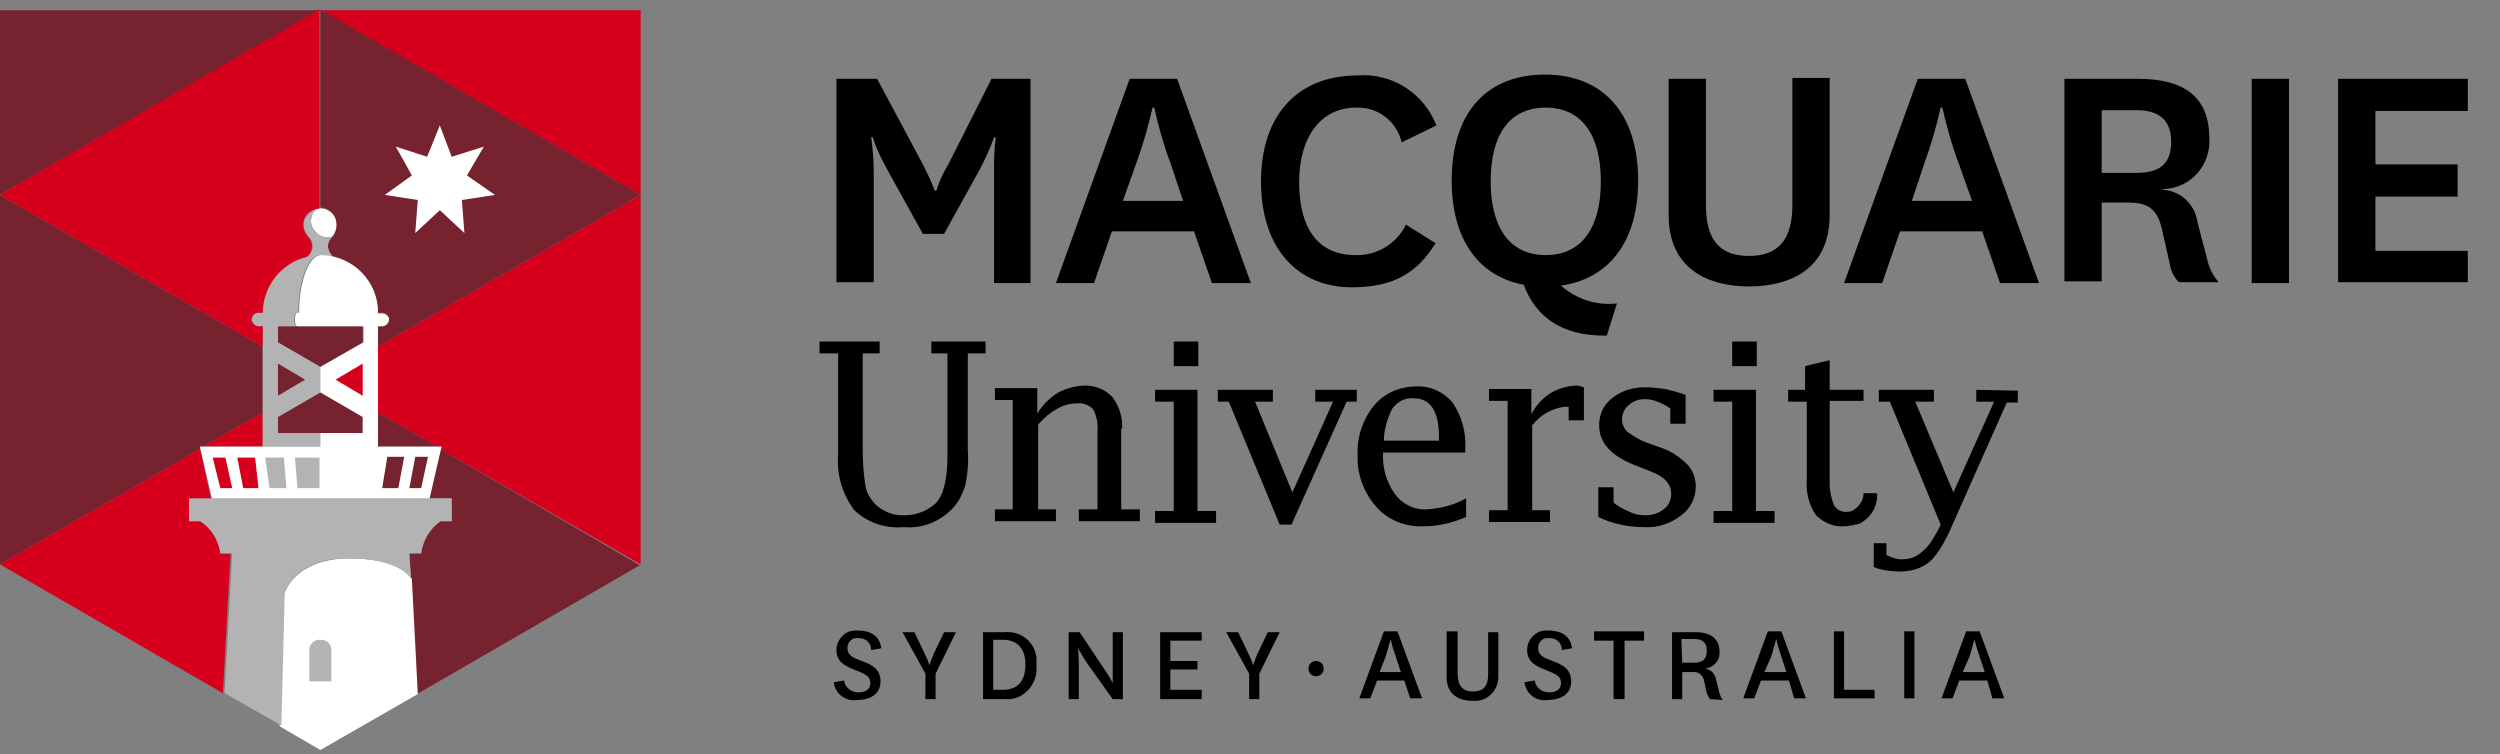 <svg version='1.1' id='Layer_1' xmlns='http://www.w3.org/2000/svg' x='0' y='0' viewBox='0 0 295 89' xml:space='preserve'><rect x="0" y="0" width="295" height="89" fill="#808080" stroke="none"/><style>.st1{fill:#d6001c}.st2{fill:#76232f}.st3{fill:#fff}.st4{fill:#b3b3b3}</style><path fill='none' d='M329-29.1v145'/><path d='M108.9 27.6l-4.1-7.4c-.7-1.3-1.4-2.6-1.8-4h-.2c.2 1.4.3 2.8.3 4.2v12.9h-4.4v-24h4.8l5.4 10.1c.5 1 1 2 1.4 3.1h.2c.3-1.1.8-2.1 1.4-3.1L117 9.3h4.6v24.1h-4.3v-13c0-1.4 0-2.8.2-4.2h-.2c-.5 1.4-1.1 2.7-1.8 4l-4.1 7.4h-2.5zM140.9 27.3h-9.7l-2.1 6.1h-4.5l8.7-24.1h5.6l8.7 24.1H143l-2.1-6.1zm-8.4-3.6h7.1l-1.5-4.5c-.8-2.1-1.4-4.3-1.9-6.5h-.2c-.5 2.2-1.1 4.3-1.9 6.5l-1.6 4.5zM169.4 28.7c-2.2 3.5-4.9 5.2-9.9 5.2-6.3 0-10.7-4.5-10.7-12.5s4.5-12.5 11.4-12.5c4.1-.3 7.8 2.1 9.3 5.9l-4.1 2c-.6-2.5-2.8-4.2-5.4-4.1-4.1 0-6.7 3.4-6.7 8.8s2.2 8.6 6.6 8.6c2.5.1 4.9-1.3 6-3.6l3.5 2.2zM189.6 39.6c-5.6.1-8.5-2.5-9.8-6-5.3-1-8.5-5.3-8.5-12.3 0-8.1 4.2-12.5 11-12.5s11 4.5 11 12.5c0 7.3-3.5 11.6-9.1 12.4 1.8 1.6 4.2 2.4 6.6 2.1l-1.2 3.8zm-13.7-18.2c0 5.4 2.2 8.7 6.5 8.7s6.5-3.3 6.5-8.7-2.2-8.7-6.5-8.7-6.5 3.2-6.5 8.7zM215.9 9.3v16.1c0 6.3-4.6 8.4-9.5 8.4s-9.5-2.1-9.5-8.4V9.3h4.4v14.9c0 4.1 1.6 6 5.1 6 3.5 0 5.1-2 5.1-6v-15h4.4zM233.9 27.3h-9.7l-2.1 6.1h-4.5l8.7-24.1h5.6l8.7 24.1H236l-2.1-6.1zm-8.3-3.6h7.1l-1.6-4.5c-.8-2.1-1.4-4.3-1.9-6.5h-.2c-.5 2.2-1.1 4.3-1.9 6.5l-1.5 4.5zM257.1 33.3c-.6-.6-1-1.5-1.1-2.3l-.9-4c-.6-2.6-1.9-3.1-4.1-3.1h-3v9.3h-4.4V9.3h8.7c5.5 0 8.4 2.2 8.4 7 .2 3.1-2.1 5.8-5.2 6h-.3v.1c2.1.1 3.8 1.7 4.1 3.8l1.2 4.6c.2.9.7 1.8 1.3 2.5h-4.7zM248 20.4h4.1c2.8 0 4.1-1.1 4.1-3.7 0-2.4-1.3-3.7-4.1-3.7H248v7.4zM270.1 9.3v24.1h-4.4V9.3h4.4zM291.2 33.3h-15.3v-24h15.3v3.8h-10.9v6.3h9.7v3.8h-9.7v6.4h10.9v3.7z'/><path class='st1' d='M44.6 48.7l7 4h.5l-.1.3 23.6 13.6V23l-31 17.9z'/><path class='st2' d='M24 52.7l7-4v-7.8L0 23v43.6L23.6 53v-.3z'/><path class='st1' d='M37.8 1.2L75.6 23V1.2z'/><path class='st2' d='M0 1.2V23L37.8 1.2zM53.3 58.8v2.7H52c-1.3.8-2.2 2.2-2.3 3.8h-1.4l.2 3 .7 13.6 26.3-15.2L52 53l-1.4 5.8h2.7zM51.6 52.7l-7-4v4z'/><path class='st1' d='M24.9 58.8L23.6 53 0 66.6l26.3 15.2.9-16.5H26c-.2-1.5-1-2.9-2.3-3.8h-1.3v-2.6h2.5zM31 48.7l-7 4h7z'/><path class='st3' d='M38.7 28c.2 0 .3 0 .5-.1.8-.7.8-2 0-2.7-.4-.4-.9-.6-1.4-.6-.2 0-.3 0-.5.1-.8.7-.8 2 0 2.7.3.4.8.6 1.4.6zM40.9 65.9c-5.5.1-7 3.4-7 3.4l-.4.7-.5 15.7 4.8 2.8 11.5-6.6-.7-13.6c-.2-.2-1.5-2.5-7.7-2.4z'/><path class='st4' d='M22.3 58.8v2.7h1.3c1.3.8 2.2 2.2 2.4 3.8h1.4l-.9 16.5 6.7 3.8.4-15.6.3-.7s1.4-3.4 6.9-3.4c6.2-.1 7.6 2.2 7.7 2.4l-.2-3h1.4c.2-1.5 1-2.9 2.3-3.8h1.3v-2.7h-31z'/><path class='st4' d='M39.1 76.9c.1-.7-.4-1.4-1.2-1.4-.7-.1-1.4.4-1.4 1.2V80.4h2.6v-3.5z'/><path class='st2' d='M32.8 38.5v1.9l5 2.9 5-2.9v-1.9zM37.8 46.3l-5 2.9v1.9h10v-1.9zM44.6 36.9h.5c.4 0 .8.4.8.8s-.4.8-.8.8h-.5v2.4l31-17.9L37.8 1.1v23.4c1.1 0 1.9.9 1.9 2v.1c0 .5-.2 1-.5 1.4-.3.3-.5.7-.5 1.1 0 .5.2 1 .6 1.3 3.1.6 5.3 3.4 5.3 6.5z'/><path class='st4' d='M37.8 51.1h-5v-1.9l5-2.9v-3l-5-2.9v-1.9H35c-.2 0-.3-.4-.3-.8s.1-.8.3-.8h.2c0-3.7 1.1-6.8 2.6-6.8.5 0 1 .1 1.5.2-.3-.3-.6-.8-.6-1.3 0-.4.2-.8.5-1.1-.2.1-.3.1-.5.1-1.1 0-2-.8-2-1.9 0-.5.2-1 .6-1.4-1 .3-1.7 1.3-1.4 2.3.1.3.3.6.5.9.3.3.5.7.5 1.1 0 .5-.2 1-.6 1.3-3.1.7-5.3 3.5-5.3 6.6h-.5c-.4 0-.8.4-.8.8s.4.8.8.8h.5v14.2h6.8v-1.6z'/><path class='st3' d='M37.8 43.3v3l5 2.9v1.9h-5v1.6H23.6l1.4 6.1h25.7l1.4-6.1h-7.5V38.5h.5c.4 0 .8-.4.8-.8s-.4-.7-.8-.7h-.5c.1-3.7-2.9-6.8-6.6-6.9h-.1c-1.4 0-2.6 3-2.6 6.8h-.2c-.2 0-.3.4-.3.8s.1.8.3.8h7.8v1.9l-5.1 2.9z'/><path class='st2' d='M32.8 42.9l3.2 1.9-3.2 1.9z'/><path class='st1' d='M42.8 42.9l-3.2 1.9 3.2 1.9z'/><path class='st3' d='M51.9 24.8L49 27.5l.3-3.9-3.9-.6 3.2-2.3-1.9-3.4 3.7 1.2 1.5-3.7 1.4 3.7 3.8-1.2-2 3.4 3.3 2.3-3.9.6.3 3.9z'/><path class='st1' d='M30.5 38.5c-.4 0-.8-.4-.8-.8s.3-.8.8-.8h.5c0-3.1 2.2-5.9 5.2-6.6.4-.3.6-.8.6-1.3 0-.4-.2-.8-.5-1.1-.7-.8-.7-2 0-2.7.2-.2.5-.4.9-.5.2 0 .3-.1.5-.1V1.1L0 23l31 17.9v-2.4h-.5z'/><path class='st4' d='M31.8 57.6h2l-.3-3.6h-2.2l.5 3.6zM35.1 57.6h2.6V54h-2.9l.3 3.6z'/><path class='st1' d='M28.7 57.6h1.8l-.4-3.6H28l.7 3.6zM26 57.6h1.4l-.8-3.6h-1.5l.9 3.6z'/><path class='st2' d='M45.1 57.6H47l.7-3.7h-2l-.6 3.7zM48.3 57.6h1.4l.8-3.7H49l-.7 3.7z'/><path d='M109.6 41.7h2.2v12.1c0 2.8-.5 4.7-1.4 5.6-1 .9-2.3 1.4-3.6 1.4-1.4.1-2.8-.5-3.7-1.5-.5-.6-.9-1.3-1-2.1-.2-1.3-.3-2.7-.3-4.1V41.7h2v-1.4h-7.1v1.4h2.2v12c-.2 2.3.5 4.6 1.9 6.5 1.6 1.5 3.7 2.2 5.9 2 2.2.2 4.3-.7 5.8-2.3.7-.8 1.1-1.7 1.4-2.6.3-1.4.4-2.9.3-4.3V41.7h2.1v-1.4h-6.4v1.4zM132.4 50.6c.1-1.3-.3-2.6-1.1-3.7-.8-.9-2-1.4-3.2-1.4-1.1 0-2.2.3-3.2.8-1 .6-1.9 1.5-2.5 2.5v-3h-5v1.4h2.1v12.9h-2.1v1.4h7.2v-1.4h-2.1v-10c.7-.8 1.4-1.4 2.3-1.9.7-.4 1.5-.6 2.3-.6.7-.1 1.4.2 1.9.7.4.8.6 1.7.5 2.6v9.2h-2.2v1.4h7.2v-1.4h-2.2v-9.5zM141.3 46h-5v1.4h2.2v12.9h-2.2v1.4h7.2v-1.4h-2.2zM138.5 40.3h2.9v2.9h-2.9zM155.2 47.4h2.1l-4.8 10.7-4.4-10.7h2.1V46h-6.5v1.4h1.3l6 14.5h1.4l6.5-14.5h1.2V46h-4.9zM167.1 45.6c-1.9 0-3.8.8-5 2.3-1.3 1.6-2 3.7-1.9 5.8-.1 2.2.7 4.4 2.2 6.1 1.4 1.6 3.5 2.4 5.6 2.3 1.7 0 3.4-.4 5-1.1v-2.2c-1.4.8-3 1.2-4.6 1.3-1.5.1-2.9-.6-3.8-1.8-1-1.4-1.5-3.1-1.4-4.9h9.7v-.5c.1-1.9-.4-3.8-1.5-5.4-1.1-1.3-2.7-2-4.3-1.9zm2.7 6.4h-6.5c0-1.3.4-2.6 1-3.8.6-.8 1.5-1.3 2.5-1.2 2 0 3 1.5 3 4.6v.4zM180.7 48.9v-3h-5v1.4h2.2v12.9h-2.2v1.4h7.2v-1.4h-2.1v-10c.9-1.2 2.3-2 3.8-2.2h.5v1.6h1.8v-3.9c-.3-.1-.6-.2-.9-.2-2.4.1-4.3 1.4-5.3 3.4zM196.2 52.9l-1.4-.5c-1-.3-1.9-.8-2.7-1.4-.5-.4-.7-1-.7-1.5 0-.7.3-1.3.8-1.7.5-.5 1.2-.7 1.9-.7.5 0 1 .1 1.5.3.5.2 1.1.5 1.5.8V50h1.8v-3.4c-.8-.3-1.6-.5-2.4-.7-.8-.1-1.6-.2-2.4-.2-1.4 0-2.8.4-3.9 1.3-1 .8-1.5 1.9-1.5 3.2 0 2.1 1.5 3.7 4.5 4.8l1.5.6c1.7.6 2.5 1.5 2.5 2.7 0 .7-.3 1.4-.9 1.8-.6.5-1.4.7-2.2.7-.6 0-1.2-.1-1.8-.4-.7-.3-1.3-.6-1.9-1.1v-1.8h-1.8V61c.8.4 1.7.7 2.6.9.9.2 1.8.3 2.8.3 1.6.1 3.1-.4 4.4-1.4 1.1-.8 1.7-2.1 1.7-3.4 0-.9-.3-1.8-.9-2.5-.9-.9-1.9-1.6-3-2zM204.4 40.3h2.9v2.9h-2.9zM207.2 46h-5v1.4h2.2v12.9h-2.2v1.4h7.2v-1.4h-2.2zM221.5 58.2h-1.6c0 .9-.6 1.7-1.4 2.1-.2.1-.5.1-.7.1-.6 0-1.1-.3-1.4-.8-.3-.8-.5-1.6-.5-2.5v-9.8h4V46h-4v-3.5l-2.9.7V46h-2v1.4h2.2v9.4c-.1 1.4.3 2.9 1.1 4 .9.9 2.1 1.4 3.3 1.3.2 0 .5 0 .7-.1H218.6l.3-.1h.2l.2-.1h.1c1.4-.7 2.2-2.1 2.1-3.6z'/><path d='M233.2 46v1.4h2.1l-4.8 10.7-4.5-10.7h2.2V46h-6.5v1.4h1.3l6 14.5c-.2.5-.5 1-.8 1.5-.5.9-1.2 1.7-2.1 2.2-.5.3-1.1.4-1.7.4-.6 0-1.2-.2-1.8-.5v-1.4h-1.5v2.8c.4.2.9.3 1.4.4.8.1 1.6.2 2.4.1 1.2-.1 2.3-.6 3.1-1.4.7-.8 1.2-1.6 1.7-2.6l.3-.6.4-.9 6.4-14.4h1.3v-1.4l-4.9-.1zM99.6 80.3c.1.8.8 1.4 1.7 1.4.9 0 1.4-.4 1.4-1.1 0-.7-.4-1-1.7-1.5-1.3-.5-2.3-1-2.3-2.4 0-1.2 1-2.3 2.2-2.3h.3c1.5 0 2.6.6 2.8 2.1l-1.2.2c0-.8-.6-1.4-1.4-1.4h-.1c-.6-.1-1.2.3-1.3 1v.2c0 .8.6 1.1 1.7 1.5 1.1.4 2.2.9 2.2 2.4s-1.2 2.2-2.8 2.2c-1.3.2-2.5-.7-2.7-2v-.1l1.2-.2zM109.1 77.1c.2.4.4.9.6 1.4.1-.5.3-.9.5-1.4l1.2-2.5h1.4l-2.4 4.9v3h-1.2v-3l-2.7-4.9h1.4l1.2 2.5zM116 82.5v-7.9h2.5c1.9-.2 3.6 1.1 3.8 3v.9c.2 2-1.2 3.8-3.1 4H116zm2.3-1.1c1.6 0 2.7-.8 2.7-3 0-2.1-1.2-2.9-2.6-2.9h-1.2v5.9h1.1zM130.4 79.1c.5.7.9 1.5.9 1.5v-6h1.2v7.9h-1.2l-3.2-4.5-.9-1.5s.1.9.1 1.9v4.1h-1.2v-7.9h1.3l3 4.5zM141.8 82.5h-4.9v-7.9h4.9v1h-3.7V78h3.2v1h-3.2v2.4h3.7v1.1zM147.3 77.1c.2.4.4.9.6 1.4.1-.5.3-.9.5-1.4l1.2-2.5h1.4l-2.4 4.9v3h-1.2v-3l-2.7-4.9h1.4l1.2 2.5zM155.3 78c.5 0 .9.4.9.9s-.4.9-.9.9-.9-.4-.9-.9.4-.9.9-.9zM165.7 80.3h-3.2l-.8 2.1h-1.3l2.9-7.9h1.6l2.9 7.9h-1.4l-.7-2.1zm-2.9-1h2.5l-.6-1.8c-.2-.7-.5-1.4-.6-2.1 0 0-.2.8-.6 2.1l-.7 1.8zM176.8 74.5v5.4c0 1.5-1.2 2.8-2.7 2.8h-.3c-1.6 0-3.1-.7-3.1-2.8v-5.4h1.3v5c0 1.4.6 2.1 1.8 2.1s1.8-.6 1.8-2v-5h1.2zM181.1 80.3c.1.8.8 1.4 1.7 1.4.9 0 1.4-.4 1.4-1.1 0-.7-.4-1-1.7-1.5-1.3-.5-2.3-1-2.3-2.4 0-1.2 1-2.3 2.2-2.3h.3c1.5 0 2.6.6 2.8 2.1l-1.2.2c0-.8-.6-1.4-1.4-1.4h-.1c-.6-.1-1.2.3-1.3 1v.2c0 .8.6 1.1 1.7 1.5 1.1.4 2.2.9 2.2 2.4s-1.2 2.2-2.8 2.2c-1.3.2-2.5-.7-2.7-2v-.1l1.2-.2zM190.4 82.5v-6.9h-2.3v-1.1h5.9v1.1h-2.3v6.9h-1.3zM201.8 82.5c-.2-.2-.3-.5-.4-.7l-.3-1.4c-.1-.7-.7-1.2-1.4-1.1H198.5v3.2h-1.2v-7.9h2.8c1.8 0 2.8.8 2.8 2.3.1 1-.7 1.9-1.7 2h-.1c.7 0 1.3.6 1.4 1.3l.4 1.6c.1.3.2.6.4.8l-1.5-.1zm-3.3-4.3h1.4c1 0 1.5-.4 1.5-1.4s-.5-1.4-1.5-1.4h-1.5l.1 2.8zM211.1 80.3h-3.3l-.8 2.1h-1.3l2.9-7.9h1.6l2.9 7.9h-1.4l-.6-2.1zm-2.9-1h2.6l-.6-1.8c-.2-.7-.5-1.4-.6-2.1l-.6 2.1-.8 1.8zM217.6 74.5v6.9h3.6v1h-4.8v-7.9h1.2zM225.9 74.5v7.9h-1.2v-7.9h1.2zM234.5 80.3h-3.3l-.8 2.1h-1.3l2.9-7.9h1.6l2.9 7.9h-1.4l-.6-2.1zm-2.9-1h2.6l-.6-1.8c-.2-.7-.5-1.4-.6-2.1 0 0-.2.8-.6 2.1l-.8 1.8z'/></svg>